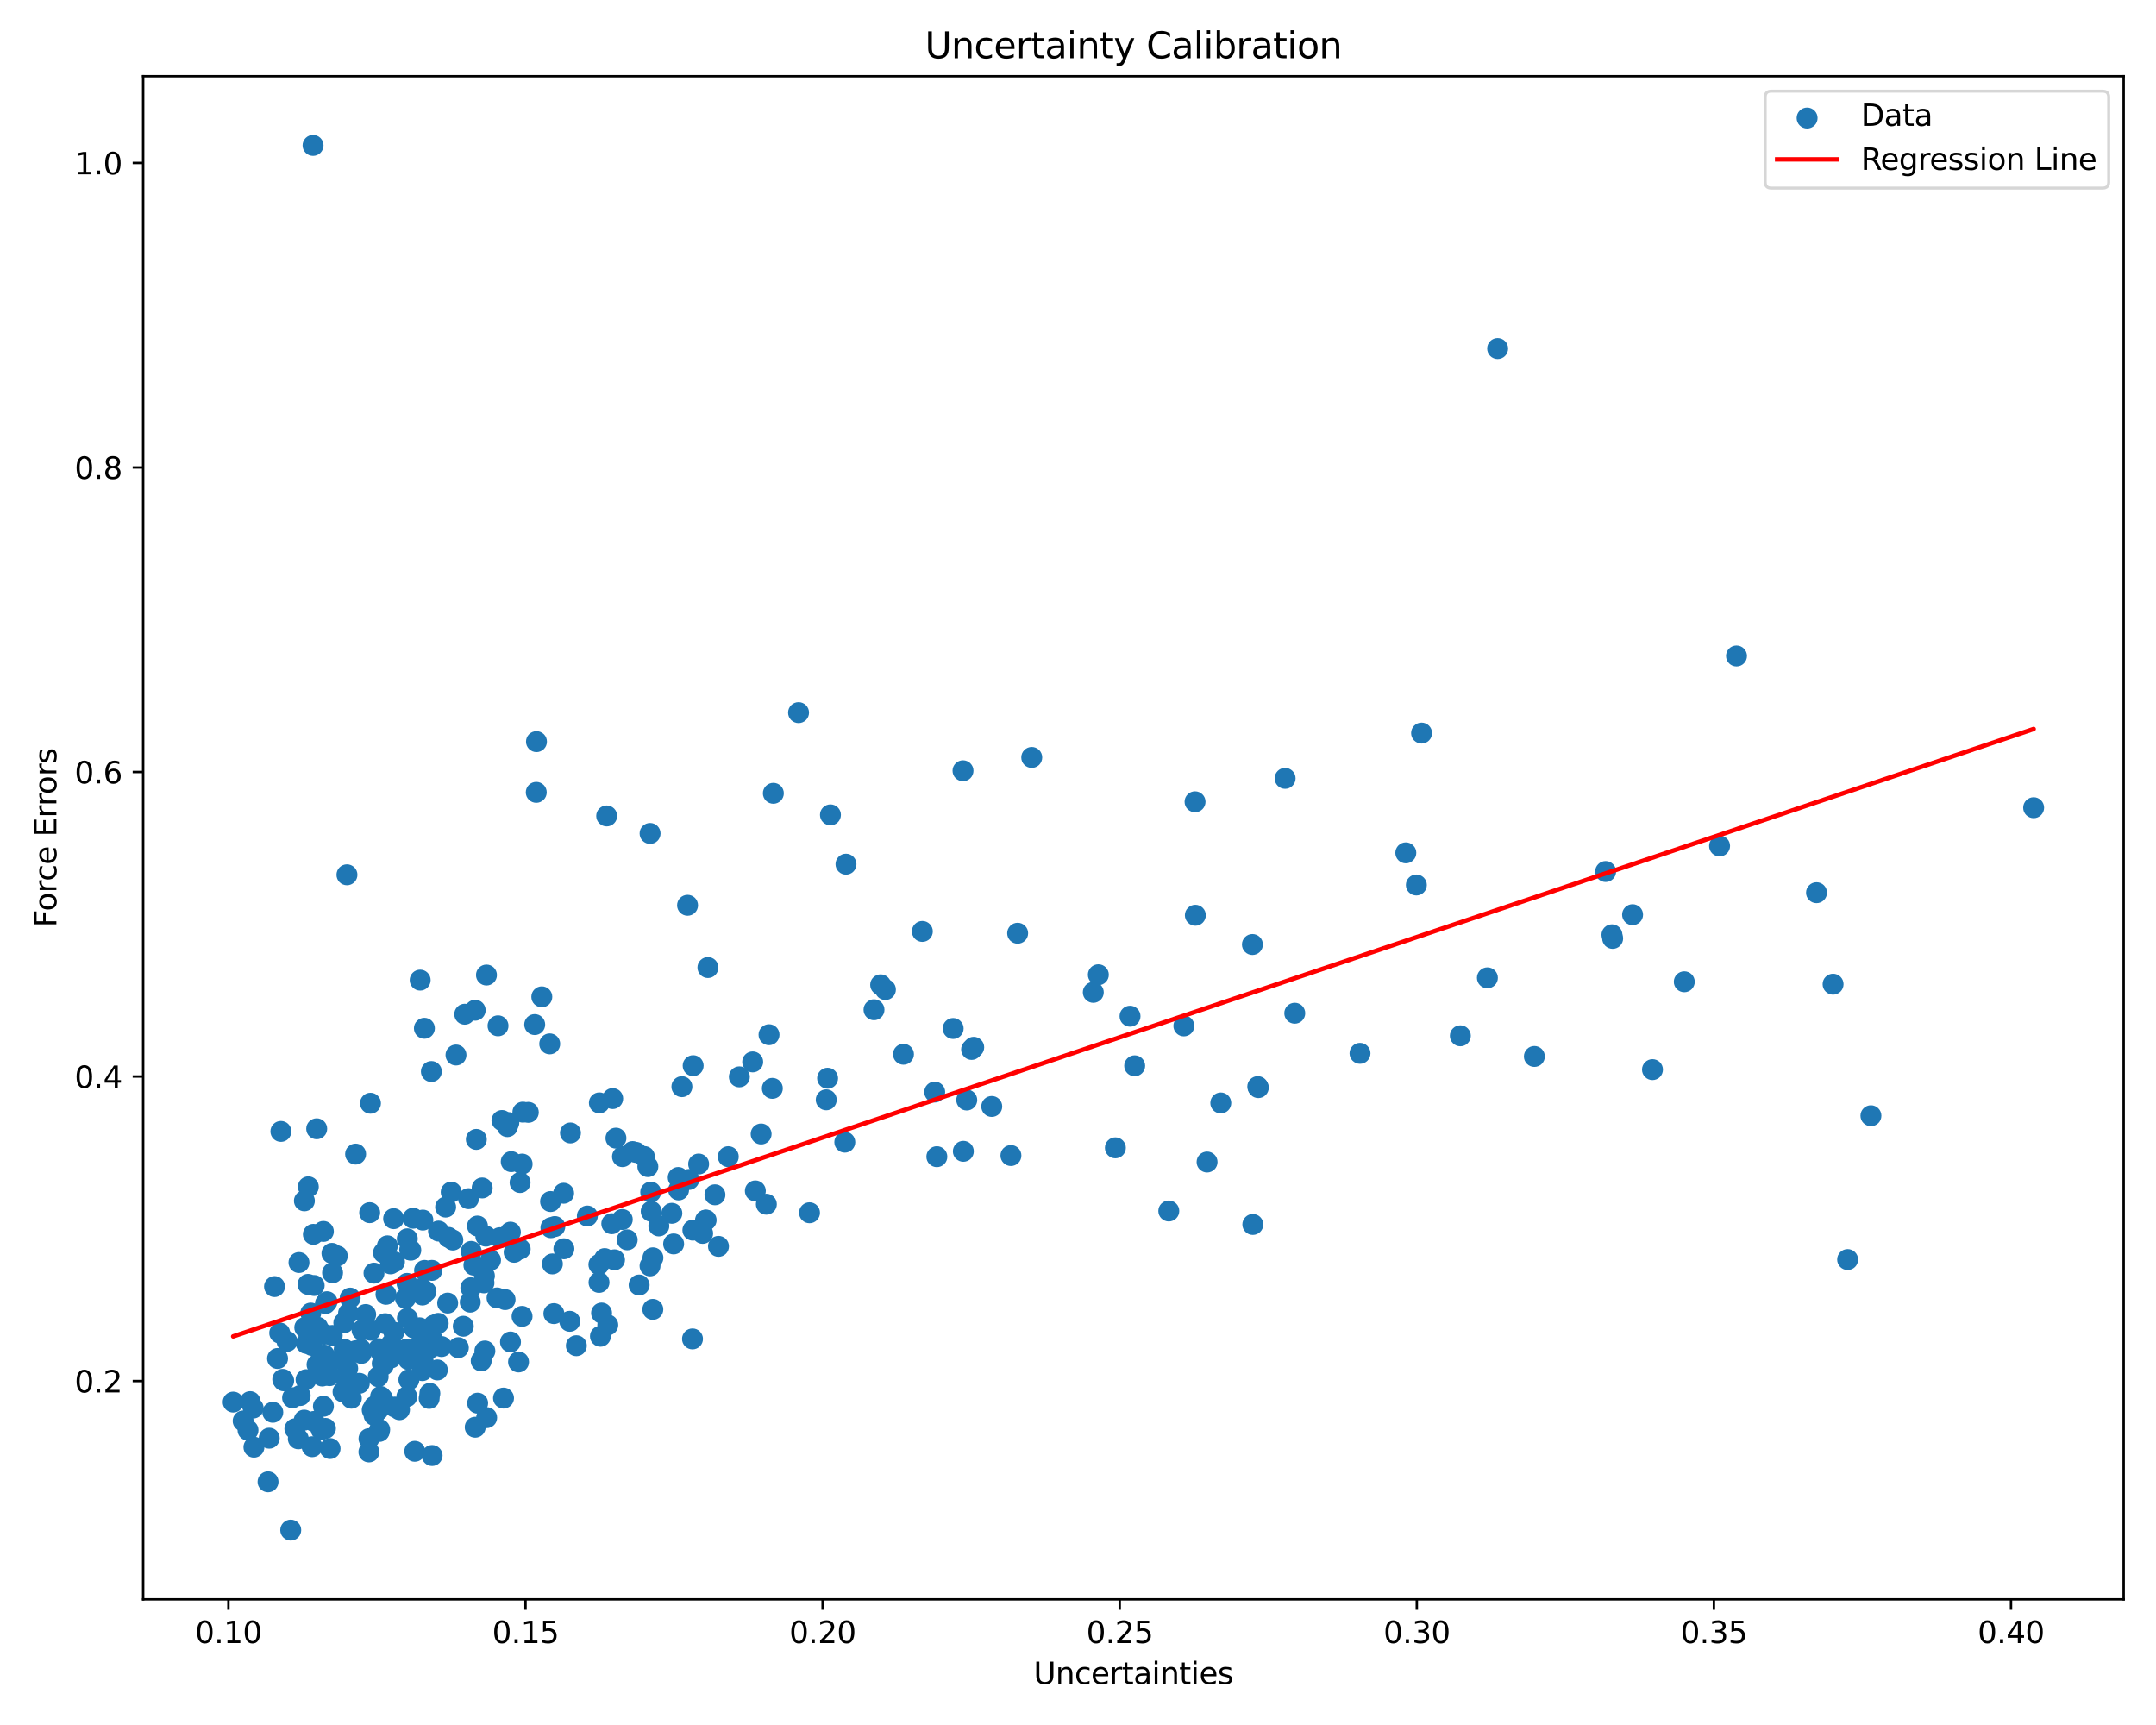 <?xml version="1.0" encoding="utf-8" standalone="no"?>
<!DOCTYPE svg PUBLIC "-//W3C//DTD SVG 1.1//EN"
  "http://www.w3.org/Graphics/SVG/1.1/DTD/svg11.dtd">
<svg xmlns:xlink="http://www.w3.org/1999/xlink" width="720pt" height="576pt" viewBox="0 0 720 576" xmlns="http://www.w3.org/2000/svg" version="1.1">
 <defs>
  <style type="text/css">*{stroke-linejoin: round; stroke-linecap: butt}</style>
 </defs>
 <g id="figure_1">
  <g id="patch_1">
   <path d="M 0 576 
L 720 576 
L 720 0 
L 0 0 
z
" style="fill: #ffffff"/>
  </g>
  <g id="axes_1">
   <g id="patch_2">
    <path d="M 47.81 534.04 
L 709.2 534.04 
L 709.2 25.44 
L 47.81 25.44 
z
" style="fill: #ffffff"/>
   </g>
   <g id="PathCollection_1">
    <defs>
     <path id="m9d644833a2" d="M 0 3 
C 0.796 3 1.559 2.684 2.121 2.121 
C 2.684 1.559 3 0.796 3 0 
C 3 -0.796 2.684 -1.559 2.121 -2.121 
C 1.559 -2.684 0.796 -3 0 -3 
C -0.796 -3 -1.559 -2.684 -2.121 -2.121 
C -2.684 -1.559 -3 -0.796 -3 0 
C -3 0.796 -2.684 1.559 -2.121 2.121 
C -1.559 2.684 -0.796 3 0 3 
z
" style="stroke: #1f77b4"/>
    </defs>
    <g clip-path="url(#p7a9f78ad51)">
     <use xlink:href="#m9d644833a2" x="123.452" y="404.925" style="fill: #1f77b4; stroke: #1f77b4"/>
     <use xlink:href="#m9d644833a2" x="84.801" y="483.228" style="fill: #1f77b4; stroke: #1f77b4"/>
     <use xlink:href="#m9d644833a2" x="474.739" y="244.785" style="fill: #1f77b4; stroke: #1f77b4"/>
     <use xlink:href="#m9d644833a2" x="324.469" y="350.426" style="fill: #1f77b4; stroke: #1f77b4"/>
     <use xlink:href="#m9d644833a2" x="207.811" y="407.207" style="fill: #1f77b4; stroke: #1f77b4"/>
     <use xlink:href="#m9d644833a2" x="252.248" y="397.657" style="fill: #1f77b4; stroke: #1f77b4"/>
     <use xlink:href="#m9d644833a2" x="99.624" y="480.435" style="fill: #1f77b4; stroke: #1f77b4"/>
     <use xlink:href="#m9d644833a2" x="112.636" y="419.39" style="fill: #1f77b4; stroke: #1f77b4"/>
     <use xlink:href="#m9d644833a2" x="136.948" y="452.599" style="fill: #1f77b4; stroke: #1f77b4"/>
     <use xlink:href="#m9d644833a2" x="128.902" y="432.189" style="fill: #1f77b4; stroke: #1f77b4"/>
     <use xlink:href="#m9d644833a2" x="201.928" y="420.257" style="fill: #1f77b4; stroke: #1f77b4"/>
     <use xlink:href="#m9d644833a2" x="136.823" y="417.294" style="fill: #1f77b4; stroke: #1f77b4"/>
     <use xlink:href="#m9d644833a2" x="106.589" y="457.959" style="fill: #1f77b4; stroke: #1f77b4"/>
     <use xlink:href="#m9d644833a2" x="143.552" y="465.27" style="fill: #1f77b4; stroke: #1f77b4"/>
     <use xlink:href="#m9d644833a2" x="171.699" y="418.158" style="fill: #1f77b4; stroke: #1f77b4"/>
     <use xlink:href="#m9d644833a2" x="469.475" y="284.781" style="fill: #1f77b4; stroke: #1f77b4"/>
     <use xlink:href="#m9d644833a2" x="184.966" y="438.629" style="fill: #1f77b4; stroke: #1f77b4"/>
     <use xlink:href="#m9d644833a2" x="275.925" y="367.244" style="fill: #1f77b4; stroke: #1f77b4"/>
     <use xlink:href="#m9d644833a2" x="235.605" y="407.435" style="fill: #1f77b4; stroke: #1f77b4"/>
     <use xlink:href="#m9d644833a2" x="124.298" y="470.793" style="fill: #1f77b4; stroke: #1f77b4"/>
     <use xlink:href="#m9d644833a2" x="93.807" y="377.801" style="fill: #1f77b4; stroke: #1f77b4"/>
     <use xlink:href="#m9d644833a2" x="124.916" y="472.573" style="fill: #1f77b4; stroke: #1f77b4"/>
     <use xlink:href="#m9d644833a2" x="378.929" y="355.89" style="fill: #1f77b4; stroke: #1f77b4"/>
     <use xlink:href="#m9d644833a2" x="104.861" y="474.641" style="fill: #1f77b4; stroke: #1f77b4"/>
     <use xlink:href="#m9d644833a2" x="174.614" y="371.358" style="fill: #1f77b4; stroke: #1f77b4"/>
     <use xlink:href="#m9d644833a2" x="158.682" y="337.33" style="fill: #1f77b4; stroke: #1f77b4"/>
     <use xlink:href="#m9d644833a2" x="108.671" y="435.293" style="fill: #1f77b4; stroke: #1f77b4"/>
     <use xlink:href="#m9d644833a2" x="117.329" y="466.878" style="fill: #1f77b4; stroke: #1f77b4"/>
     <use xlink:href="#m9d644833a2" x="256.816" y="345.506" style="fill: #1f77b4; stroke: #1f77b4"/>
     <use xlink:href="#m9d644833a2" x="84.549" y="470.167" style="fill: #1f77b4; stroke: #1f77b4"/>
     <use xlink:href="#m9d644833a2" x="130.436" y="422.02" style="fill: #1f77b4; stroke: #1f77b4"/>
     <use xlink:href="#m9d644833a2" x="157.036" y="434.806" style="fill: #1f77b4; stroke: #1f77b4"/>
     <use xlink:href="#m9d644833a2" x="92.69" y="453.616" style="fill: #1f77b4; stroke: #1f77b4"/>
     <use xlink:href="#m9d644833a2" x="107.991" y="411.187" style="fill: #1f77b4; stroke: #1f77b4"/>
     <use xlink:href="#m9d644833a2" x="136.933" y="451.323" style="fill: #1f77b4; stroke: #1f77b4"/>
     <use xlink:href="#m9d644833a2" x="144.059" y="357.8" style="fill: #1f77b4; stroke: #1f77b4"/>
     <use xlink:href="#m9d644833a2" x="141.068" y="432.431" style="fill: #1f77b4; stroke: #1f77b4"/>
     <use xlink:href="#m9d644833a2" x="202.603" y="272.456" style="fill: #1f77b4; stroke: #1f77b4"/>
     <use xlink:href="#m9d644833a2" x="239.939" y="416.178" style="fill: #1f77b4; stroke: #1f77b4"/>
     <use xlink:href="#m9d644833a2" x="183.86" y="401.205" style="fill: #1f77b4; stroke: #1f77b4"/>
     <use xlink:href="#m9d644833a2" x="218.009" y="437.22" style="fill: #1f77b4; stroke: #1f77b4"/>
     <use xlink:href="#m9d644833a2" x="147.452" y="449.627" style="fill: #1f77b4; stroke: #1f77b4"/>
     <use xlink:href="#m9d644833a2" x="163.813" y="420.778" style="fill: #1f77b4; stroke: #1f77b4"/>
     <use xlink:href="#m9d644833a2" x="321.711" y="384.443" style="fill: #1f77b4; stroke: #1f77b4"/>
     <use xlink:href="#m9d644833a2" x="110.941" y="445.927" style="fill: #1f77b4; stroke: #1f77b4"/>
     <use xlink:href="#m9d644833a2" x="472.993" y="295.514" style="fill: #1f77b4; stroke: #1f77b4"/>
     <use xlink:href="#m9d644833a2" x="173.712" y="417.058" style="fill: #1f77b4; stroke: #1f77b4"/>
     <use xlink:href="#m9d644833a2" x="266.679" y="237.955" style="fill: #1f77b4; stroke: #1f77b4"/>
     <use xlink:href="#m9d644833a2" x="124.979" y="469.59" style="fill: #1f77b4; stroke: #1f77b4"/>
     <use xlink:href="#m9d644833a2" x="291.874" y="337.172" style="fill: #1f77b4; stroke: #1f77b4"/>
     <use xlink:href="#m9d644833a2" x="432.387" y="338.331" style="fill: #1f77b4; stroke: #1f77b4"/>
     <use xlink:href="#m9d644833a2" x="215.205" y="386.194" style="fill: #1f77b4; stroke: #1f77b4"/>
     <use xlink:href="#m9d644833a2" x="420.035" y="362.837" style="fill: #1f77b4; stroke: #1f77b4"/>
     <use xlink:href="#m9d644833a2" x="108.329" y="452.469" style="fill: #1f77b4; stroke: #1f77b4"/>
     <use xlink:href="#m9d644833a2" x="192.469" y="449.35" style="fill: #1f77b4; stroke: #1f77b4"/>
     <use xlink:href="#m9d644833a2" x="128.639" y="442" style="fill: #1f77b4; stroke: #1f77b4"/>
     <use xlink:href="#m9d644833a2" x="183.582" y="348.565" style="fill: #1f77b4; stroke: #1f77b4"/>
     <use xlink:href="#m9d644833a2" x="104.914" y="429.252" style="fill: #1f77b4; stroke: #1f77b4"/>
     <use xlink:href="#m9d644833a2" x="107.611" y="459.472" style="fill: #1f77b4; stroke: #1f77b4"/>
     <use xlink:href="#m9d644833a2" x="156.452" y="400.248" style="fill: #1f77b4; stroke: #1f77b4"/>
     <use xlink:href="#m9d644833a2" x="141.042" y="457.667" style="fill: #1f77b4; stroke: #1f77b4"/>
     <use xlink:href="#m9d644833a2" x="144.304" y="486.019" style="fill: #1f77b4; stroke: #1f77b4"/>
     <use xlink:href="#m9d644833a2" x="126.658" y="477.974" style="fill: #1f77b4; stroke: #1f77b4"/>
     <use xlink:href="#m9d644833a2" x="166.316" y="342.536" style="fill: #1f77b4; stroke: #1f77b4"/>
     <use xlink:href="#m9d644833a2" x="135.693" y="450.542" style="fill: #1f77b4; stroke: #1f77b4"/>
     <use xlink:href="#m9d644833a2" x="143.322" y="466.949" style="fill: #1f77b4; stroke: #1f77b4"/>
     <use xlink:href="#m9d644833a2" x="118.809" y="451.021" style="fill: #1f77b4; stroke: #1f77b4"/>
     <use xlink:href="#m9d644833a2" x="418.249" y="315.388" style="fill: #1f77b4; stroke: #1f77b4"/>
     <use xlink:href="#m9d644833a2" x="226.613" y="397.337" style="fill: #1f77b4; stroke: #1f77b4"/>
     <use xlink:href="#m9d644833a2" x="238.755" y="398.958" style="fill: #1f77b4; stroke: #1f77b4"/>
     <use xlink:href="#m9d644833a2" x="126.797" y="477.37" style="fill: #1f77b4; stroke: #1f77b4"/>
     <use xlink:href="#m9d644833a2" x="149.776" y="413.182" style="fill: #1f77b4; stroke: #1f77b4"/>
     <use xlink:href="#m9d644833a2" x="97.705" y="466.73" style="fill: #1f77b4; stroke: #1f77b4"/>
     <use xlink:href="#m9d644833a2" x="170.479" y="448.106" style="fill: #1f77b4; stroke: #1f77b4"/>
     <use xlink:href="#m9d644833a2" x="170.448" y="411.423" style="fill: #1f77b4; stroke: #1f77b4"/>
     <use xlink:href="#m9d644833a2" x="136.051" y="440.195" style="fill: #1f77b4; stroke: #1f77b4"/>
     <use xlink:href="#m9d644833a2" x="91.098" y="471.58" style="fill: #1f77b4; stroke: #1f77b4"/>
     <use xlink:href="#m9d644833a2" x="204.609" y="366.828" style="fill: #1f77b4; stroke: #1f77b4"/>
     <use xlink:href="#m9d644833a2" x="107.261" y="477.405" style="fill: #1f77b4; stroke: #1f77b4"/>
     <use xlink:href="#m9d644833a2" x="140.314" y="327.278" style="fill: #1f77b4; stroke: #1f77b4"/>
     <use xlink:href="#m9d644833a2" x="226.497" y="393.182" style="fill: #1f77b4; stroke: #1f77b4"/>
     <use xlink:href="#m9d644833a2" x="102.966" y="396.296" style="fill: #1f77b4; stroke: #1f77b4"/>
     <use xlink:href="#m9d644833a2" x="82.821" y="477.55" style="fill: #1f77b4; stroke: #1f77b4"/>
     <use xlink:href="#m9d644833a2" x="104.243" y="483.073" style="fill: #1f77b4; stroke: #1f77b4"/>
     <use xlink:href="#m9d644833a2" x="258.264" y="264.896" style="fill: #1f77b4; stroke: #1f77b4"/>
     <use xlink:href="#m9d644833a2" x="188.312" y="416.983" style="fill: #1f77b4; stroke: #1f77b4"/>
     <use xlink:href="#m9d644833a2" x="89.515" y="494.798" style="fill: #1f77b4; stroke: #1f77b4"/>
     <use xlink:href="#m9d644833a2" x="183.982" y="409.952" style="fill: #1f77b4; stroke: #1f77b4"/>
     <use xlink:href="#m9d644833a2" x="161.624" y="428.366" style="fill: #1f77b4; stroke: #1f77b4"/>
     <use xlink:href="#m9d644833a2" x="144.239" y="424.195" style="fill: #1f77b4; stroke: #1f77b4"/>
     <use xlink:href="#m9d644833a2" x="200.162" y="368.271" style="fill: #1f77b4; stroke: #1f77b4"/>
     <use xlink:href="#m9d644833a2" x="217.472" y="404.472" style="fill: #1f77b4; stroke: #1f77b4"/>
     <use xlink:href="#m9d644833a2" x="120.501" y="450.547" style="fill: #1f77b4; stroke: #1f77b4"/>
     <use xlink:href="#m9d644833a2" x="234.654" y="411.846" style="fill: #1f77b4; stroke: #1f77b4"/>
     <use xlink:href="#m9d644833a2" x="114.954" y="450.526" style="fill: #1f77b4; stroke: #1f77b4"/>
     <use xlink:href="#m9d644833a2" x="94.738" y="461.055" style="fill: #1f77b4; stroke: #1f77b4"/>
     <use xlink:href="#m9d644833a2" x="140.096" y="443.369" style="fill: #1f77b4; stroke: #1f77b4"/>
     <use xlink:href="#m9d644833a2" x="551.849" y="357.165" style="fill: #1f77b4; stroke: #1f77b4"/>
     <use xlink:href="#m9d644833a2" x="617.022" y="420.582" style="fill: #1f77b4; stroke: #1f77b4"/>
     <use xlink:href="#m9d644833a2" x="162.244" y="412.765" style="fill: #1f77b4; stroke: #1f77b4"/>
     <use xlink:href="#m9d644833a2" x="254.179" y="378.657" style="fill: #1f77b4; stroke: #1f77b4"/>
     <use xlink:href="#m9d644833a2" x="202.974" y="442.424" style="fill: #1f77b4; stroke: #1f77b4"/>
     <use xlink:href="#m9d644833a2" x="140.98" y="451.864" style="fill: #1f77b4; stroke: #1f77b4"/>
     <use xlink:href="#m9d644833a2" x="126.292" y="459.69" style="fill: #1f77b4; stroke: #1f77b4"/>
     <use xlink:href="#m9d644833a2" x="372.481" y="383.281" style="fill: #1f77b4; stroke: #1f77b4"/>
     <use xlink:href="#m9d644833a2" x="110.045" y="459.346" style="fill: #1f77b4; stroke: #1f77b4"/>
     <use xlink:href="#m9d644833a2" x="159.453" y="409.389" style="fill: #1f77b4; stroke: #1f77b4"/>
     <use xlink:href="#m9d644833a2" x="276.376" y="360.04" style="fill: #1f77b4; stroke: #1f77b4"/>
     <use xlink:href="#m9d644833a2" x="390.321" y="404.361" style="fill: #1f77b4; stroke: #1f77b4"/>
     <use xlink:href="#m9d644833a2" x="122.118" y="438.932" style="fill: #1f77b4; stroke: #1f77b4"/>
     <use xlink:href="#m9d644833a2" x="154.71" y="442.854" style="fill: #1f77b4; stroke: #1f77b4"/>
     <use xlink:href="#m9d644833a2" x="322.848" y="367.311" style="fill: #1f77b4; stroke: #1f77b4"/>
     <use xlink:href="#m9d644833a2" x="102.268" y="448.57" style="fill: #1f77b4; stroke: #1f77b4"/>
     <use xlink:href="#m9d644833a2" x="127.763" y="467.002" style="fill: #1f77b4; stroke: #1f77b4"/>
     <use xlink:href="#m9d644833a2" x="178.565" y="342.119" style="fill: #1f77b4; stroke: #1f77b4"/>
     <use xlink:href="#m9d644833a2" x="399.089" y="267.73" style="fill: #1f77b4; stroke: #1f77b4"/>
     <use xlink:href="#m9d644833a2" x="146.441" y="411.077" style="fill: #1f77b4; stroke: #1f77b4"/>
     <use xlink:href="#m9d644833a2" x="123.74" y="444.181" style="fill: #1f77b4; stroke: #1f77b4"/>
     <use xlink:href="#m9d644833a2" x="205.22" y="420.67" style="fill: #1f77b4; stroke: #1f77b4"/>
     <use xlink:href="#m9d644833a2" x="114.905" y="452.297" style="fill: #1f77b4; stroke: #1f77b4"/>
     <use xlink:href="#m9d644833a2" x="99.844" y="421.571" style="fill: #1f77b4; stroke: #1f77b4"/>
     <use xlink:href="#m9d644833a2" x="102.207" y="460.692" style="fill: #1f77b4; stroke: #1f77b4"/>
     <use xlink:href="#m9d644833a2" x="224.959" y="415.362" style="fill: #1f77b4; stroke: #1f77b4"/>
     <use xlink:href="#m9d644833a2" x="138.512" y="484.607" style="fill: #1f77b4; stroke: #1f77b4"/>
     <use xlink:href="#m9d644833a2" x="106.111" y="443.204" style="fill: #1f77b4; stroke: #1f77b4"/>
     <use xlink:href="#m9d644833a2" x="118.755" y="385.371" style="fill: #1f77b4; stroke: #1f77b4"/>
     <use xlink:href="#m9d644833a2" x="91.676" y="429.606" style="fill: #1f77b4; stroke: #1f77b4"/>
     <use xlink:href="#m9d644833a2" x="180.938" y="332.861" style="fill: #1f77b4; stroke: #1f77b4"/>
     <use xlink:href="#m9d644833a2" x="200.043" y="428.209" style="fill: #1f77b4; stroke: #1f77b4"/>
     <use xlink:href="#m9d644833a2" x="158.259" y="422.461" style="fill: #1f77b4; stroke: #1f77b4"/>
     <use xlink:href="#m9d644833a2" x="151.227" y="414.067" style="fill: #1f77b4; stroke: #1f77b4"/>
     <use xlink:href="#m9d644833a2" x="277.329" y="272.1" style="fill: #1f77b4; stroke: #1f77b4"/>
     <use xlink:href="#m9d644833a2" x="159.07" y="380.465" style="fill: #1f77b4; stroke: #1f77b4"/>
     <use xlink:href="#m9d644833a2" x="126.529" y="450.345" style="fill: #1f77b4; stroke: #1f77b4"/>
     <use xlink:href="#m9d644833a2" x="109.208" y="434.653" style="fill: #1f77b4; stroke: #1f77b4"/>
     <use xlink:href="#m9d644833a2" x="137.961" y="406.783" style="fill: #1f77b4; stroke: #1f77b4"/>
     <use xlink:href="#m9d644833a2" x="196.146" y="406.046" style="fill: #1f77b4; stroke: #1f77b4"/>
     <use xlink:href="#m9d644833a2" x="344.553" y="252.923" style="fill: #1f77b4; stroke: #1f77b4"/>
     <use xlink:href="#m9d644833a2" x="83.53" y="468.013" style="fill: #1f77b4; stroke: #1f77b4"/>
     <use xlink:href="#m9d644833a2" x="138.241" y="443.469" style="fill: #1f77b4; stroke: #1f77b4"/>
     <use xlink:href="#m9d644833a2" x="120.915" y="444.158" style="fill: #1f77b4; stroke: #1f77b4"/>
     <use xlink:href="#m9d644833a2" x="246.905" y="359.58" style="fill: #1f77b4; stroke: #1f77b4"/>
     <use xlink:href="#m9d644833a2" x="161.921" y="451.115" style="fill: #1f77b4; stroke: #1f77b4"/>
     <use xlink:href="#m9d644833a2" x="137.186" y="417.449" style="fill: #1f77b4; stroke: #1f77b4"/>
     <use xlink:href="#m9d644833a2" x="312.861" y="386.237" style="fill: #1f77b4; stroke: #1f77b4"/>
     <use xlink:href="#m9d644833a2" x="116.11" y="456.939" style="fill: #1f77b4; stroke: #1f77b4"/>
     <use xlink:href="#m9d644833a2" x="496.721" y="326.516" style="fill: #1f77b4; stroke: #1f77b4"/>
     <use xlink:href="#m9d644833a2" x="308.016" y="311.017" style="fill: #1f77b4; stroke: #1f77b4"/>
     <use xlink:href="#m9d644833a2" x="127.644" y="455.288" style="fill: #1f77b4; stroke: #1f77b4"/>
     <use xlink:href="#m9d644833a2" x="538.31" y="312.145" style="fill: #1f77b4; stroke: #1f77b4"/>
     <use xlink:href="#m9d644833a2" x="538.547" y="313.35" style="fill: #1f77b4; stroke: #1f77b4"/>
     <use xlink:href="#m9d644833a2" x="146.056" y="457.444" style="fill: #1f77b4; stroke: #1f77b4"/>
     <use xlink:href="#m9d644833a2" x="536.205" y="291.014" style="fill: #1f77b4; stroke: #1f77b4"/>
     <use xlink:href="#m9d644833a2" x="170.724" y="387.891" style="fill: #1f77b4; stroke: #1f77b4"/>
     <use xlink:href="#m9d644833a2" x="149.5" y="435.113" style="fill: #1f77b4; stroke: #1f77b4"/>
     <use xlink:href="#m9d644833a2" x="143.759" y="450.083" style="fill: #1f77b4; stroke: #1f77b4"/>
     <use xlink:href="#m9d644833a2" x="105.878" y="455.664" style="fill: #1f77b4; stroke: #1f77b4"/>
     <use xlink:href="#m9d644833a2" x="205.693" y="380.044" style="fill: #1f77b4; stroke: #1f77b4"/>
     <use xlink:href="#m9d644833a2" x="135.938" y="428.545" style="fill: #1f77b4; stroke: #1f77b4"/>
     <use xlink:href="#m9d644833a2" x="209.451" y="413.998" style="fill: #1f77b4; stroke: #1f77b4"/>
     <use xlink:href="#m9d644833a2" x="94.429" y="460.584" style="fill: #1f77b4; stroke: #1f77b4"/>
     <use xlink:href="#m9d644833a2" x="167.624" y="374.148" style="fill: #1f77b4; stroke: #1f77b4"/>
     <use xlink:href="#m9d644833a2" x="110.603" y="454.504" style="fill: #1f77b4; stroke: #1f77b4"/>
     <use xlink:href="#m9d644833a2" x="429.162" y="259.906" style="fill: #1f77b4; stroke: #1f77b4"/>
     <use xlink:href="#m9d644833a2" x="255.924" y="402.105" style="fill: #1f77b4; stroke: #1f77b4"/>
     <use xlink:href="#m9d644833a2" x="190.272" y="441.199" style="fill: #1f77b4; stroke: #1f77b4"/>
     <use xlink:href="#m9d644833a2" x="403.104" y="388.019" style="fill: #1f77b4; stroke: #1f77b4"/>
     <use xlink:href="#m9d644833a2" x="127.107" y="466.297" style="fill: #1f77b4; stroke: #1f77b4"/>
     <use xlink:href="#m9d644833a2" x="213.435" y="429.088" style="fill: #1f77b4; stroke: #1f77b4"/>
     <use xlink:href="#m9d644833a2" x="217.095" y="278.305" style="fill: #1f77b4; stroke: #1f77b4"/>
     <use xlink:href="#m9d644833a2" x="110.228" y="483.686" style="fill: #1f77b4; stroke: #1f77b4"/>
     <use xlink:href="#m9d644833a2" x="141.22" y="407.402" style="fill: #1f77b4; stroke: #1f77b4"/>
     <use xlink:href="#m9d644833a2" x="119.997" y="461.902" style="fill: #1f77b4; stroke: #1f77b4"/>
     <use xlink:href="#m9d644833a2" x="130.522" y="453.445" style="fill: #1f77b4; stroke: #1f77b4"/>
     <use xlink:href="#m9d644833a2" x="185.284" y="409.56" style="fill: #1f77b4; stroke: #1f77b4"/>
     <use xlink:href="#m9d644833a2" x="131.85" y="469.839" style="fill: #1f77b4; stroke: #1f77b4"/>
     <use xlink:href="#m9d644833a2" x="251.363" y="354.583" style="fill: #1f77b4; stroke: #1f77b4"/>
     <use xlink:href="#m9d644833a2" x="102.852" y="428.871" style="fill: #1f77b4; stroke: #1f77b4"/>
     <use xlink:href="#m9d644833a2" x="101.776" y="443.282" style="fill: #1f77b4; stroke: #1f77b4"/>
     <use xlink:href="#m9d644833a2" x="169.931" y="374.856" style="fill: #1f77b4; stroke: #1f77b4"/>
     <use xlink:href="#m9d644833a2" x="159.505" y="468.532" style="fill: #1f77b4; stroke: #1f77b4"/>
     <use xlink:href="#m9d644833a2" x="295.687" y="330.434" style="fill: #1f77b4; stroke: #1f77b4"/>
     <use xlink:href="#m9d644833a2" x="120.666" y="451.92" style="fill: #1f77b4; stroke: #1f77b4"/>
     <use xlink:href="#m9d644833a2" x="136.014" y="413.651" style="fill: #1f77b4; stroke: #1f77b4"/>
     <use xlink:href="#m9d644833a2" x="312.147" y="364.655" style="fill: #1f77b4; stroke: #1f77b4"/>
     <use xlink:href="#m9d644833a2" x="157.366" y="417.859" style="fill: #1f77b4; stroke: #1f77b4"/>
     <use xlink:href="#m9d644833a2" x="200.894" y="438.437" style="fill: #1f77b4; stroke: #1f77b4"/>
     <use xlink:href="#m9d644833a2" x="126.256" y="470.87" style="fill: #1f77b4; stroke: #1f77b4"/>
     <use xlink:href="#m9d644833a2" x="131.448" y="406.923" style="fill: #1f77b4; stroke: #1f77b4"/>
     <use xlink:href="#m9d644833a2" x="325.172" y="349.707" style="fill: #1f77b4; stroke: #1f77b4"/>
     <use xlink:href="#m9d644833a2" x="115.865" y="292.109" style="fill: #1f77b4; stroke: #1f77b4"/>
     <use xlink:href="#m9d644833a2" x="152.28" y="352.286" style="fill: #1f77b4; stroke: #1f77b4"/>
     <use xlink:href="#m9d644833a2" x="161.021" y="396.678" style="fill: #1f77b4; stroke: #1f77b4"/>
     <use xlink:href="#m9d644833a2" x="321.599" y="257.371" style="fill: #1f77b4; stroke: #1f77b4"/>
     <use xlink:href="#m9d644833a2" x="243.21" y="386.233" style="fill: #1f77b4; stroke: #1f77b4"/>
     <use xlink:href="#m9d644833a2" x="131.525" y="444.843" style="fill: #1f77b4; stroke: #1f77b4"/>
     <use xlink:href="#m9d644833a2" x="574.257" y="282.484" style="fill: #1f77b4; stroke: #1f77b4"/>
     <use xlink:href="#m9d644833a2" x="377.373" y="339.33" style="fill: #1f77b4; stroke: #1f77b4"/>
     <use xlink:href="#m9d644833a2" x="142.249" y="431.26" style="fill: #1f77b4; stroke: #1f77b4"/>
     <use xlink:href="#m9d644833a2" x="111.059" y="425.004" style="fill: #1f77b4; stroke: #1f77b4"/>
     <use xlink:href="#m9d644833a2" x="128.017" y="455.909" style="fill: #1f77b4; stroke: #1f77b4"/>
     <use xlink:href="#m9d644833a2" x="127.254" y="451.528" style="fill: #1f77b4; stroke: #1f77b4"/>
     <use xlink:href="#m9d644833a2" x="173.165" y="454.775" style="fill: #1f77b4; stroke: #1f77b4"/>
     <use xlink:href="#m9d644833a2" x="217.315" y="398.054" style="fill: #1f77b4; stroke: #1f77b4"/>
     <use xlink:href="#m9d644833a2" x="612.16" y="328.64" style="fill: #1f77b4; stroke: #1f77b4"/>
     <use xlink:href="#m9d644833a2" x="146.334" y="441.897" style="fill: #1f77b4; stroke: #1f77b4"/>
     <use xlink:href="#m9d644833a2" x="418.387" y="408.865" style="fill: #1f77b4; stroke: #1f77b4"/>
     <use xlink:href="#m9d644833a2" x="512.408" y="352.767" style="fill: #1f77b4; stroke: #1f77b4"/>
     <use xlink:href="#m9d644833a2" x="160.697" y="454.431" style="fill: #1f77b4; stroke: #1f77b4"/>
     <use xlink:href="#m9d644833a2" x="230.049" y="393.844" style="fill: #1f77b4; stroke: #1f77b4"/>
     <use xlink:href="#m9d644833a2" x="81.201" y="474.476" style="fill: #1f77b4; stroke: #1f77b4"/>
     <use xlink:href="#m9d644833a2" x="301.714" y="352.03" style="fill: #1f77b4; stroke: #1f77b4"/>
     <use xlink:href="#m9d644833a2" x="231.479" y="355.849" style="fill: #1f77b4; stroke: #1f77b4"/>
     <use xlink:href="#m9d644833a2" x="108.681" y="476.966" style="fill: #1f77b4; stroke: #1f77b4"/>
     <use xlink:href="#m9d644833a2" x="606.632" y="298.084" style="fill: #1f77b4; stroke: #1f77b4"/>
     <use xlink:href="#m9d644833a2" x="579.907" y="219.036" style="fill: #1f77b4; stroke: #1f77b4"/>
     <use xlink:href="#m9d644833a2" x="141.298" y="454.216" style="fill: #1f77b4; stroke: #1f77b4"/>
     <use xlink:href="#m9d644833a2" x="150.679" y="398.055" style="fill: #1f77b4; stroke: #1f77b4"/>
     <use xlink:href="#m9d644833a2" x="184.47" y="422.038" style="fill: #1f77b4; stroke: #1f77b4"/>
     <use xlink:href="#m9d644833a2" x="103.779" y="438.453" style="fill: #1f77b4; stroke: #1f77b4"/>
     <use xlink:href="#m9d644833a2" x="95.848" y="447.909" style="fill: #1f77b4; stroke: #1f77b4"/>
     <use xlink:href="#m9d644833a2" x="101.588" y="474.195" style="fill: #1f77b4; stroke: #1f77b4"/>
     <use xlink:href="#m9d644833a2" x="93.411" y="445.101" style="fill: #1f77b4; stroke: #1f77b4"/>
     <use xlink:href="#m9d644833a2" x="89.907" y="480.228" style="fill: #1f77b4; stroke: #1f77b4"/>
     <use xlink:href="#m9d644833a2" x="224.364" y="405.136" style="fill: #1f77b4; stroke: #1f77b4"/>
     <use xlink:href="#m9d644833a2" x="169.439" y="376.199" style="fill: #1f77b4; stroke: #1f77b4"/>
     <use xlink:href="#m9d644833a2" x="110.857" y="418.514" style="fill: #1f77b4; stroke: #1f77b4"/>
     <use xlink:href="#m9d644833a2" x="135.866" y="466.361" style="fill: #1f77b4; stroke: #1f77b4"/>
     <use xlink:href="#m9d644833a2" x="108.263" y="445.516" style="fill: #1f77b4; stroke: #1f77b4"/>
     <use xlink:href="#m9d644833a2" x="331.196" y="369.468" style="fill: #1f77b4; stroke: #1f77b4"/>
     <use xlink:href="#m9d644833a2" x="105.762" y="376.919" style="fill: #1f77b4; stroke: #1f77b4"/>
     <use xlink:href="#m9d644833a2" x="155.204" y="338.663" style="fill: #1f77b4; stroke: #1f77b4"/>
     <use xlink:href="#m9d644833a2" x="337.599" y="385.856" style="fill: #1f77b4; stroke: #1f77b4"/>
     <use xlink:href="#m9d644833a2" x="179.157" y="247.644" style="fill: #1f77b4; stroke: #1f77b4"/>
     <use xlink:href="#m9d644833a2" x="212.479" y="384.821" style="fill: #1f77b4; stroke: #1f77b4"/>
     <use xlink:href="#m9d644833a2" x="399.188" y="305.619" style="fill: #1f77b4; stroke: #1f77b4"/>
     <use xlink:href="#m9d644833a2" x="162.458" y="325.583" style="fill: #1f77b4; stroke: #1f77b4"/>
     <use xlink:href="#m9d644833a2" x="136.548" y="460.718" style="fill: #1f77b4; stroke: #1f77b4"/>
     <use xlink:href="#m9d644833a2" x="454.176" y="351.725" style="fill: #1f77b4; stroke: #1f77b4"/>
     <use xlink:href="#m9d644833a2" x="231.262" y="447.083" style="fill: #1f77b4; stroke: #1f77b4"/>
     <use xlink:href="#m9d644833a2" x="339.847" y="311.62" style="fill: #1f77b4; stroke: #1f77b4"/>
     <use xlink:href="#m9d644833a2" x="257.926" y="363.422" style="fill: #1f77b4; stroke: #1f77b4"/>
     <use xlink:href="#m9d644833a2" x="190.505" y="378.308" style="fill: #1f77b4; stroke: #1f77b4"/>
     <use xlink:href="#m9d644833a2" x="116.394" y="438.499" style="fill: #1f77b4; stroke: #1f77b4"/>
     <use xlink:href="#m9d644833a2" x="179.085" y="264.577" style="fill: #1f77b4; stroke: #1f77b4"/>
     <use xlink:href="#m9d644833a2" x="158.696" y="476.564" style="fill: #1f77b4; stroke: #1f77b4"/>
     <use xlink:href="#m9d644833a2" x="144.403" y="447.185" style="fill: #1f77b4; stroke: #1f77b4"/>
     <use xlink:href="#m9d644833a2" x="207.879" y="386.224" style="fill: #1f77b4; stroke: #1f77b4"/>
     <use xlink:href="#m9d644833a2" x="130.621" y="448.812" style="fill: #1f77b4; stroke: #1f77b4"/>
     <use xlink:href="#m9d644833a2" x="679.137" y="269.707" style="fill: #1f77b4; stroke: #1f77b4"/>
     <use xlink:href="#m9d644833a2" x="407.685" y="368.297" style="fill: #1f77b4; stroke: #1f77b4"/>
     <use xlink:href="#m9d644833a2" x="124.897" y="425.113" style="fill: #1f77b4; stroke: #1f77b4"/>
     <use xlink:href="#m9d644833a2" x="116.935" y="433.45" style="fill: #1f77b4; stroke: #1f77b4"/>
     <use xlink:href="#m9d644833a2" x="129.372" y="415.999" style="fill: #1f77b4; stroke: #1f77b4"/>
     <use xlink:href="#m9d644833a2" x="366.796" y="325.484" style="fill: #1f77b4; stroke: #1f77b4"/>
     <use xlink:href="#m9d644833a2" x="140.895" y="430.17" style="fill: #1f77b4; stroke: #1f77b4"/>
     <use xlink:href="#m9d644833a2" x="141.727" y="343.359" style="fill: #1f77b4; stroke: #1f77b4"/>
     <use xlink:href="#m9d644833a2" x="98.476" y="477.109" style="fill: #1f77b4; stroke: #1f77b4"/>
     <use xlink:href="#m9d644833a2" x="168.149" y="466.843" style="fill: #1f77b4; stroke: #1f77b4"/>
     <use xlink:href="#m9d644833a2" x="188.223" y="398.442" style="fill: #1f77b4; stroke: #1f77b4"/>
     <use xlink:href="#m9d644833a2" x="123.201" y="484.823" style="fill: #1f77b4; stroke: #1f77b4"/>
     <use xlink:href="#m9d644833a2" x="173.678" y="394.867" style="fill: #1f77b4; stroke: #1f77b4"/>
     <use xlink:href="#m9d644833a2" x="365.107" y="331.362" style="fill: #1f77b4; stroke: #1f77b4"/>
     <use xlink:href="#m9d644833a2" x="231.384" y="410.762" style="fill: #1f77b4; stroke: #1f77b4"/>
     <use xlink:href="#m9d644833a2" x="161.77" y="426.02" style="fill: #1f77b4; stroke: #1f77b4"/>
     <use xlink:href="#m9d644833a2" x="131.728" y="421.348" style="fill: #1f77b4; stroke: #1f77b4"/>
     <use xlink:href="#m9d644833a2" x="229.611" y="302.291" style="fill: #1f77b4; stroke: #1f77b4"/>
     <use xlink:href="#m9d644833a2" x="104.188" y="449.264" style="fill: #1f77b4; stroke: #1f77b4"/>
     <use xlink:href="#m9d644833a2" x="227.721" y="362.856" style="fill: #1f77b4; stroke: #1f77b4"/>
     <use xlink:href="#m9d644833a2" x="128.061" y="418.305" style="fill: #1f77b4; stroke: #1f77b4"/>
     <use xlink:href="#m9d644833a2" x="282.123" y="381.382" style="fill: #1f77b4; stroke: #1f77b4"/>
     <use xlink:href="#m9d644833a2" x="97.091" y="510.922" style="fill: #1f77b4; stroke: #1f77b4"/>
     <use xlink:href="#m9d644833a2" x="101.652" y="400.973" style="fill: #1f77b4; stroke: #1f77b4"/>
     <use xlink:href="#m9d644833a2" x="104.648" y="412.167" style="fill: #1f77b4; stroke: #1f77b4"/>
     <use xlink:href="#m9d644833a2" x="236.41" y="323.078" style="fill: #1f77b4; stroke: #1f77b4"/>
     <use xlink:href="#m9d644833a2" x="200" y="422.25" style="fill: #1f77b4; stroke: #1f77b4"/>
     <use xlink:href="#m9d644833a2" x="200.518" y="446.193" style="fill: #1f77b4; stroke: #1f77b4"/>
     <use xlink:href="#m9d644833a2" x="77.873" y="468.172" style="fill: #1f77b4; stroke: #1f77b4"/>
     <use xlink:href="#m9d644833a2" x="270.337" y="404.955" style="fill: #1f77b4; stroke: #1f77b4"/>
     <use xlink:href="#m9d644833a2" x="500.139" y="116.409" style="fill: #1f77b4; stroke: #1f77b4"/>
     <use xlink:href="#m9d644833a2" x="165.995" y="433.396" style="fill: #1f77b4; stroke: #1f77b4"/>
     <use xlink:href="#m9d644833a2" x="174.341" y="439.555" style="fill: #1f77b4; stroke: #1f77b4"/>
     <use xlink:href="#m9d644833a2" x="545.204" y="305.431" style="fill: #1f77b4; stroke: #1f77b4"/>
     <use xlink:href="#m9d644833a2" x="218.044" y="419.997" style="fill: #1f77b4; stroke: #1f77b4"/>
     <use xlink:href="#m9d644833a2" x="130.617" y="451.511" style="fill: #1f77b4; stroke: #1f77b4"/>
     <use xlink:href="#m9d644833a2" x="487.683" y="345.87" style="fill: #1f77b4; stroke: #1f77b4"/>
     <use xlink:href="#m9d644833a2" x="211.268" y="384.524" style="fill: #1f77b4; stroke: #1f77b4"/>
     <use xlink:href="#m9d644833a2" x="114.823" y="441.734" style="fill: #1f77b4; stroke: #1f77b4"/>
     <use xlink:href="#m9d644833a2" x="157.243" y="429.996" style="fill: #1f77b4; stroke: #1f77b4"/>
     <use xlink:href="#m9d644833a2" x="294.098" y="328.849" style="fill: #1f77b4; stroke: #1f77b4"/>
     <use xlink:href="#m9d644833a2" x="135.413" y="433.519" style="fill: #1f77b4; stroke: #1f77b4"/>
     <use xlink:href="#m9d644833a2" x="168.675" y="433.957" style="fill: #1f77b4; stroke: #1f77b4"/>
     <use xlink:href="#m9d644833a2" x="153.068" y="450.005" style="fill: #1f77b4; stroke: #1f77b4"/>
     <use xlink:href="#m9d644833a2" x="624.801" y="372.563" style="fill: #1f77b4; stroke: #1f77b4"/>
     <use xlink:href="#m9d644833a2" x="139.754" y="449.549" style="fill: #1f77b4; stroke: #1f77b4"/>
     <use xlink:href="#m9d644833a2" x="217.08" y="422.698" style="fill: #1f77b4; stroke: #1f77b4"/>
     <use xlink:href="#m9d644833a2" x="108.848" y="459.074" style="fill: #1f77b4; stroke: #1f77b4"/>
     <use xlink:href="#m9d644833a2" x="108.006" y="469.571" style="fill: #1f77b4; stroke: #1f77b4"/>
     <use xlink:href="#m9d644833a2" x="395.357" y="342.563" style="fill: #1f77b4; stroke: #1f77b4"/>
     <use xlink:href="#m9d644833a2" x="233.312" y="388.684" style="fill: #1f77b4; stroke: #1f77b4"/>
     <use xlink:href="#m9d644833a2" x="216.352" y="389.545" style="fill: #1f77b4; stroke: #1f77b4"/>
     <use xlink:href="#m9d644833a2" x="148.817" y="403.066" style="fill: #1f77b4; stroke: #1f77b4"/>
     <use xlink:href="#m9d644833a2" x="162.519" y="473.37" style="fill: #1f77b4; stroke: #1f77b4"/>
     <use xlink:href="#m9d644833a2" x="235.819" y="407.41" style="fill: #1f77b4; stroke: #1f77b4"/>
     <use xlink:href="#m9d644833a2" x="123.714" y="368.388" style="fill: #1f77b4; stroke: #1f77b4"/>
     <use xlink:href="#m9d644833a2" x="100.243" y="465.985" style="fill: #1f77b4; stroke: #1f77b4"/>
     <use xlink:href="#m9d644833a2" x="141.781" y="424.203" style="fill: #1f77b4; stroke: #1f77b4"/>
     <use xlink:href="#m9d644833a2" x="133.412" y="470.724" style="fill: #1f77b4; stroke: #1f77b4"/>
     <use xlink:href="#m9d644833a2" x="204.304" y="408.617" style="fill: #1f77b4; stroke: #1f77b4"/>
     <use xlink:href="#m9d644833a2" x="318.302" y="343.43" style="fill: #1f77b4; stroke: #1f77b4"/>
     <use xlink:href="#m9d644833a2" x="114.559" y="464.778" style="fill: #1f77b4; stroke: #1f77b4"/>
     <use xlink:href="#m9d644833a2" x="420.215" y="363.177" style="fill: #1f77b4; stroke: #1f77b4"/>
     <use xlink:href="#m9d644833a2" x="174.367" y="388.694" style="fill: #1f77b4; stroke: #1f77b4"/>
     <use xlink:href="#m9d644833a2" x="104.544" y="48.558" style="fill: #1f77b4; stroke: #1f77b4"/>
     <use xlink:href="#m9d644833a2" x="136.373" y="453.965" style="fill: #1f77b4; stroke: #1f77b4"/>
     <use xlink:href="#m9d644833a2" x="115.925" y="461.644" style="fill: #1f77b4; stroke: #1f77b4"/>
     <use xlink:href="#m9d644833a2" x="166.899" y="413.276" style="fill: #1f77b4; stroke: #1f77b4"/>
     <use xlink:href="#m9d644833a2" x="562.471" y="327.829" style="fill: #1f77b4; stroke: #1f77b4"/>
     <use xlink:href="#m9d644833a2" x="220.02" y="409.362" style="fill: #1f77b4; stroke: #1f77b4"/>
     <use xlink:href="#m9d644833a2" x="176.43" y="371.429" style="fill: #1f77b4; stroke: #1f77b4"/>
     <use xlink:href="#m9d644833a2" x="123.227" y="480.375" style="fill: #1f77b4; stroke: #1f77b4"/>
     <use xlink:href="#m9d644833a2" x="282.52" y="288.564" style="fill: #1f77b4; stroke: #1f77b4"/>
     <use xlink:href="#m9d644833a2" x="144.825" y="442.511" style="fill: #1f77b4; stroke: #1f77b4"/>
    </g>
   </g>
   <g id="matplotlib.axis_1">
    <g id="xtick_1">
     <g id="line2d_1">
      <defs>
       <path id="m986ce68214" d="M 0 0 
L 0 3.5 
" style="stroke: #000000; stroke-width: 0.8"/>
      </defs>
      <g>
       <use xlink:href="#m986ce68214" x="76.281" y="534.04" style="stroke: #000000; stroke-width: 0.8"/>
      </g>
     </g>
     <g id="text_1">
      <!-- 0.10 -->
      <g transform="translate(65.148 548.638) scale(0.1 -0.1)">
       <defs>
        <path id="DejaVuSans-30" d="M 2034 4250 
Q 1547 4250 1301 3770 
Q 1056 3291 1056 2328 
Q 1056 1369 1301 889 
Q 1547 409 2034 409 
Q 2525 409 2770 889 
Q 3016 1369 3016 2328 
Q 3016 3291 2770 3770 
Q 2525 4250 2034 4250 
z
M 2034 4750 
Q 2819 4750 3233 4129 
Q 3647 3509 3647 2328 
Q 3647 1150 3233 529 
Q 2819 -91 2034 -91 
Q 1250 -91 836 529 
Q 422 1150 422 2328 
Q 422 3509 836 4129 
Q 1250 4750 2034 4750 
z
" transform="scale(0.016)"/>
        <path id="DejaVuSans-2e" d="M 684 794 
L 1344 794 
L 1344 0 
L 684 0 
L 684 794 
z
" transform="scale(0.016)"/>
        <path id="DejaVuSans-31" d="M 794 531 
L 1825 531 
L 1825 4091 
L 703 3866 
L 703 4441 
L 1819 4666 
L 2450 4666 
L 2450 531 
L 3481 531 
L 3481 0 
L 794 0 
L 794 531 
z
" transform="scale(0.016)"/>
       </defs>
       <use xlink:href="#DejaVuSans-30"/>
       <use xlink:href="#DejaVuSans-2e" x="63.623"/>
       <use xlink:href="#DejaVuSans-31" x="95.41"/>
       <use xlink:href="#DejaVuSans-30" x="159.033"/>
      </g>
     </g>
    </g>
    <g id="xtick_2">
     <g id="line2d_2">
      <g>
       <use xlink:href="#m986ce68214" x="175.497" y="534.04" style="stroke: #000000; stroke-width: 0.8"/>
      </g>
     </g>
     <g id="text_2">
      <!-- 0.15 -->
      <g transform="translate(164.364 548.638) scale(0.1 -0.1)">
       <defs>
        <path id="DejaVuSans-35" d="M 691 4666 
L 3169 4666 
L 3169 4134 
L 1269 4134 
L 1269 2991 
Q 1406 3038 1543 3061 
Q 1681 3084 1819 3084 
Q 2600 3084 3056 2656 
Q 3513 2228 3513 1497 
Q 3513 744 3044 326 
Q 2575 -91 1722 -91 
Q 1428 -91 1123 -41 
Q 819 9 494 109 
L 494 744 
Q 775 591 1075 516 
Q 1375 441 1709 441 
Q 2250 441 2565 725 
Q 2881 1009 2881 1497 
Q 2881 1984 2565 2268 
Q 2250 2553 1709 2553 
Q 1456 2553 1204 2497 
Q 953 2441 691 2322 
L 691 4666 
z
" transform="scale(0.016)"/>
       </defs>
       <use xlink:href="#DejaVuSans-30"/>
       <use xlink:href="#DejaVuSans-2e" x="63.623"/>
       <use xlink:href="#DejaVuSans-31" x="95.41"/>
       <use xlink:href="#DejaVuSans-35" x="159.033"/>
      </g>
     </g>
    </g>
    <g id="xtick_3">
     <g id="line2d_3">
      <g>
       <use xlink:href="#m986ce68214" x="274.713" y="534.04" style="stroke: #000000; stroke-width: 0.8"/>
      </g>
     </g>
     <g id="text_3">
      <!-- 0.20 -->
      <g transform="translate(263.58 548.638) scale(0.1 -0.1)">
       <defs>
        <path id="DejaVuSans-32" d="M 1228 531 
L 3431 531 
L 3431 0 
L 469 0 
L 469 531 
Q 828 903 1448 1529 
Q 2069 2156 2228 2338 
Q 2531 2678 2651 2914 
Q 2772 3150 2772 3378 
Q 2772 3750 2511 3984 
Q 2250 4219 1831 4219 
Q 1534 4219 1204 4116 
Q 875 4013 500 3803 
L 500 4441 
Q 881 4594 1212 4672 
Q 1544 4750 1819 4750 
Q 2544 4750 2975 4387 
Q 3406 4025 3406 3419 
Q 3406 3131 3298 2873 
Q 3191 2616 2906 2266 
Q 2828 2175 2409 1742 
Q 1991 1309 1228 531 
z
" transform="scale(0.016)"/>
       </defs>
       <use xlink:href="#DejaVuSans-30"/>
       <use xlink:href="#DejaVuSans-2e" x="63.623"/>
       <use xlink:href="#DejaVuSans-32" x="95.41"/>
       <use xlink:href="#DejaVuSans-30" x="159.033"/>
      </g>
     </g>
    </g>
    <g id="xtick_4">
     <g id="line2d_4">
      <g>
       <use xlink:href="#m986ce68214" x="373.93" y="534.04" style="stroke: #000000; stroke-width: 0.8"/>
      </g>
     </g>
     <g id="text_4">
      <!-- 0.25 -->
      <g transform="translate(362.797 548.638) scale(0.1 -0.1)">
       <use xlink:href="#DejaVuSans-30"/>
       <use xlink:href="#DejaVuSans-2e" x="63.623"/>
       <use xlink:href="#DejaVuSans-32" x="95.41"/>
       <use xlink:href="#DejaVuSans-35" x="159.033"/>
      </g>
     </g>
    </g>
    <g id="xtick_5">
     <g id="line2d_5">
      <g>
       <use xlink:href="#m986ce68214" x="473.146" y="534.04" style="stroke: #000000; stroke-width: 0.8"/>
      </g>
     </g>
     <g id="text_5">
      <!-- 0.30 -->
      <g transform="translate(462.013 548.638) scale(0.1 -0.1)">
       <defs>
        <path id="DejaVuSans-33" d="M 2597 2516 
Q 3050 2419 3304 2112 
Q 3559 1806 3559 1356 
Q 3559 666 3084 287 
Q 2609 -91 1734 -91 
Q 1441 -91 1130 -33 
Q 819 25 488 141 
L 488 750 
Q 750 597 1062 519 
Q 1375 441 1716 441 
Q 2309 441 2620 675 
Q 2931 909 2931 1356 
Q 2931 1769 2642 2001 
Q 2353 2234 1838 2234 
L 1294 2234 
L 1294 2753 
L 1863 2753 
Q 2328 2753 2575 2939 
Q 2822 3125 2822 3475 
Q 2822 3834 2567 4026 
Q 2313 4219 1838 4219 
Q 1578 4219 1281 4162 
Q 984 4106 628 3988 
L 628 4550 
Q 988 4650 1302 4700 
Q 1616 4750 1894 4750 
Q 2613 4750 3031 4423 
Q 3450 4097 3450 3541 
Q 3450 3153 3228 2886 
Q 3006 2619 2597 2516 
z
" transform="scale(0.016)"/>
       </defs>
       <use xlink:href="#DejaVuSans-30"/>
       <use xlink:href="#DejaVuSans-2e" x="63.623"/>
       <use xlink:href="#DejaVuSans-33" x="95.41"/>
       <use xlink:href="#DejaVuSans-30" x="159.033"/>
      </g>
     </g>
    </g>
    <g id="xtick_6">
     <g id="line2d_6">
      <g>
       <use xlink:href="#m986ce68214" x="572.362" y="534.04" style="stroke: #000000; stroke-width: 0.8"/>
      </g>
     </g>
     <g id="text_6">
      <!-- 0.35 -->
      <g transform="translate(561.229 548.638) scale(0.1 -0.1)">
       <use xlink:href="#DejaVuSans-30"/>
       <use xlink:href="#DejaVuSans-2e" x="63.623"/>
       <use xlink:href="#DejaVuSans-33" x="95.41"/>
       <use xlink:href="#DejaVuSans-35" x="159.033"/>
      </g>
     </g>
    </g>
    <g id="xtick_7">
     <g id="line2d_7">
      <g>
       <use xlink:href="#m986ce68214" x="671.578" y="534.04" style="stroke: #000000; stroke-width: 0.8"/>
      </g>
     </g>
     <g id="text_7">
      <!-- 0.40 -->
      <g transform="translate(660.445 548.638) scale(0.1 -0.1)">
       <defs>
        <path id="DejaVuSans-34" d="M 2419 4116 
L 825 1625 
L 2419 1625 
L 2419 4116 
z
M 2253 4666 
L 3047 4666 
L 3047 1625 
L 3713 1625 
L 3713 1100 
L 3047 1100 
L 3047 0 
L 2419 0 
L 2419 1100 
L 313 1100 
L 313 1709 
L 2253 4666 
z
" transform="scale(0.016)"/>
       </defs>
       <use xlink:href="#DejaVuSans-30"/>
       <use xlink:href="#DejaVuSans-2e" x="63.623"/>
       <use xlink:href="#DejaVuSans-34" x="95.41"/>
       <use xlink:href="#DejaVuSans-30" x="159.033"/>
      </g>
     </g>
    </g>
    <g id="text_8">
     <!-- Uncertainties -->
     <g transform="translate(345.183 562.317) scale(0.1 -0.1)">
      <defs>
       <path id="DejaVuSans-55" d="M 556 4666 
L 1191 4666 
L 1191 1831 
Q 1191 1081 1462 751 
Q 1734 422 2344 422 
Q 2950 422 3222 751 
Q 3494 1081 3494 1831 
L 3494 4666 
L 4128 4666 
L 4128 1753 
Q 4128 841 3676 375 
Q 3225 -91 2344 -91 
Q 1459 -91 1007 375 
Q 556 841 556 1753 
L 556 4666 
z
" transform="scale(0.016)"/>
       <path id="DejaVuSans-6e" d="M 3513 2113 
L 3513 0 
L 2938 0 
L 2938 2094 
Q 2938 2591 2744 2837 
Q 2550 3084 2163 3084 
Q 1697 3084 1428 2787 
Q 1159 2491 1159 1978 
L 1159 0 
L 581 0 
L 581 3500 
L 1159 3500 
L 1159 2956 
Q 1366 3272 1645 3428 
Q 1925 3584 2291 3584 
Q 2894 3584 3203 3211 
Q 3513 2838 3513 2113 
z
" transform="scale(0.016)"/>
       <path id="DejaVuSans-63" d="M 3122 3366 
L 3122 2828 
Q 2878 2963 2633 3030 
Q 2388 3097 2138 3097 
Q 1578 3097 1268 2742 
Q 959 2388 959 1747 
Q 959 1106 1268 751 
Q 1578 397 2138 397 
Q 2388 397 2633 464 
Q 2878 531 3122 666 
L 3122 134 
Q 2881 22 2623 -34 
Q 2366 -91 2075 -91 
Q 1284 -91 818 406 
Q 353 903 353 1747 
Q 353 2603 823 3093 
Q 1294 3584 2113 3584 
Q 2378 3584 2631 3529 
Q 2884 3475 3122 3366 
z
" transform="scale(0.016)"/>
       <path id="DejaVuSans-65" d="M 3597 1894 
L 3597 1613 
L 953 1613 
Q 991 1019 1311 708 
Q 1631 397 2203 397 
Q 2534 397 2845 478 
Q 3156 559 3463 722 
L 3463 178 
Q 3153 47 2828 -22 
Q 2503 -91 2169 -91 
Q 1331 -91 842 396 
Q 353 884 353 1716 
Q 353 2575 817 3079 
Q 1281 3584 2069 3584 
Q 2775 3584 3186 3129 
Q 3597 2675 3597 1894 
z
M 3022 2063 
Q 3016 2534 2758 2815 
Q 2500 3097 2075 3097 
Q 1594 3097 1305 2825 
Q 1016 2553 972 2059 
L 3022 2063 
z
" transform="scale(0.016)"/>
       <path id="DejaVuSans-72" d="M 2631 2963 
Q 2534 3019 2420 3045 
Q 2306 3072 2169 3072 
Q 1681 3072 1420 2755 
Q 1159 2438 1159 1844 
L 1159 0 
L 581 0 
L 581 3500 
L 1159 3500 
L 1159 2956 
Q 1341 3275 1631 3429 
Q 1922 3584 2338 3584 
Q 2397 3584 2469 3576 
Q 2541 3569 2628 3553 
L 2631 2963 
z
" transform="scale(0.016)"/>
       <path id="DejaVuSans-74" d="M 1172 4494 
L 1172 3500 
L 2356 3500 
L 2356 3053 
L 1172 3053 
L 1172 1153 
Q 1172 725 1289 603 
Q 1406 481 1766 481 
L 2356 481 
L 2356 0 
L 1766 0 
Q 1100 0 847 248 
Q 594 497 594 1153 
L 594 3053 
L 172 3053 
L 172 3500 
L 594 3500 
L 594 4494 
L 1172 4494 
z
" transform="scale(0.016)"/>
       <path id="DejaVuSans-61" d="M 2194 1759 
Q 1497 1759 1228 1600 
Q 959 1441 959 1056 
Q 959 750 1161 570 
Q 1363 391 1709 391 
Q 2188 391 2477 730 
Q 2766 1069 2766 1631 
L 2766 1759 
L 2194 1759 
z
M 3341 1997 
L 3341 0 
L 2766 0 
L 2766 531 
Q 2569 213 2275 61 
Q 1981 -91 1556 -91 
Q 1019 -91 701 211 
Q 384 513 384 1019 
Q 384 1609 779 1909 
Q 1175 2209 1959 2209 
L 2766 2209 
L 2766 2266 
Q 2766 2663 2505 2880 
Q 2244 3097 1772 3097 
Q 1472 3097 1187 3025 
Q 903 2953 641 2809 
L 641 3341 
Q 956 3463 1253 3523 
Q 1550 3584 1831 3584 
Q 2591 3584 2966 3190 
Q 3341 2797 3341 1997 
z
" transform="scale(0.016)"/>
       <path id="DejaVuSans-69" d="M 603 3500 
L 1178 3500 
L 1178 0 
L 603 0 
L 603 3500 
z
M 603 4863 
L 1178 4863 
L 1178 4134 
L 603 4134 
L 603 4863 
z
" transform="scale(0.016)"/>
       <path id="DejaVuSans-73" d="M 2834 3397 
L 2834 2853 
Q 2591 2978 2328 3040 
Q 2066 3103 1784 3103 
Q 1356 3103 1142 2972 
Q 928 2841 928 2578 
Q 928 2378 1081 2264 
Q 1234 2150 1697 2047 
L 1894 2003 
Q 2506 1872 2764 1633 
Q 3022 1394 3022 966 
Q 3022 478 2636 193 
Q 2250 -91 1575 -91 
Q 1294 -91 989 -36 
Q 684 19 347 128 
L 347 722 
Q 666 556 975 473 
Q 1284 391 1588 391 
Q 1994 391 2212 530 
Q 2431 669 2431 922 
Q 2431 1156 2273 1281 
Q 2116 1406 1581 1522 
L 1381 1569 
Q 847 1681 609 1914 
Q 372 2147 372 2553 
Q 372 3047 722 3315 
Q 1072 3584 1716 3584 
Q 2034 3584 2315 3537 
Q 2597 3491 2834 3397 
z
" transform="scale(0.016)"/>
      </defs>
      <use xlink:href="#DejaVuSans-55"/>
      <use xlink:href="#DejaVuSans-6e" x="73.193"/>
      <use xlink:href="#DejaVuSans-63" x="136.572"/>
      <use xlink:href="#DejaVuSans-65" x="191.553"/>
      <use xlink:href="#DejaVuSans-72" x="253.076"/>
      <use xlink:href="#DejaVuSans-74" x="294.189"/>
      <use xlink:href="#DejaVuSans-61" x="333.398"/>
      <use xlink:href="#DejaVuSans-69" x="394.678"/>
      <use xlink:href="#DejaVuSans-6e" x="422.461"/>
      <use xlink:href="#DejaVuSans-74" x="485.84"/>
      <use xlink:href="#DejaVuSans-69" x="525.049"/>
      <use xlink:href="#DejaVuSans-65" x="552.832"/>
      <use xlink:href="#DejaVuSans-73" x="614.355"/>
     </g>
    </g>
   </g>
   <g id="matplotlib.axis_2">
    <g id="ytick_1">
     <g id="line2d_8">
      <defs>
       <path id="mda7aaa9f62" d="M 0 0 
L -3.5 0 
" style="stroke: #000000; stroke-width: 0.8"/>
      </defs>
      <g>
       <use xlink:href="#mda7aaa9f62" x="47.81" y="461.151" style="stroke: #000000; stroke-width: 0.8"/>
      </g>
     </g>
     <g id="text_9">
      <!-- 0.2 -->
      <g transform="translate(24.907 464.951) scale(0.1 -0.1)">
       <use xlink:href="#DejaVuSans-30"/>
       <use xlink:href="#DejaVuSans-2e" x="63.623"/>
       <use xlink:href="#DejaVuSans-32" x="95.41"/>
      </g>
     </g>
    </g>
    <g id="ytick_2">
     <g id="line2d_9">
      <g>
       <use xlink:href="#mda7aaa9f62" x="47.81" y="359.468" style="stroke: #000000; stroke-width: 0.8"/>
      </g>
     </g>
     <g id="text_10">
      <!-- 0.4 -->
      <g transform="translate(24.907 363.267) scale(0.1 -0.1)">
       <use xlink:href="#DejaVuSans-30"/>
       <use xlink:href="#DejaVuSans-2e" x="63.623"/>
       <use xlink:href="#DejaVuSans-34" x="95.41"/>
      </g>
     </g>
    </g>
    <g id="ytick_3">
     <g id="line2d_10">
      <g>
       <use xlink:href="#mda7aaa9f62" x="47.81" y="257.784" style="stroke: #000000; stroke-width: 0.8"/>
      </g>
     </g>
     <g id="text_11">
      <!-- 0.6 -->
      <g transform="translate(24.907 261.583) scale(0.1 -0.1)">
       <defs>
        <path id="DejaVuSans-36" d="M 2113 2584 
Q 1688 2584 1439 2293 
Q 1191 2003 1191 1497 
Q 1191 994 1439 701 
Q 1688 409 2113 409 
Q 2538 409 2786 701 
Q 3034 994 3034 1497 
Q 3034 2003 2786 2293 
Q 2538 2584 2113 2584 
z
M 3366 4563 
L 3366 3988 
Q 3128 4100 2886 4159 
Q 2644 4219 2406 4219 
Q 1781 4219 1451 3797 
Q 1122 3375 1075 2522 
Q 1259 2794 1537 2939 
Q 1816 3084 2150 3084 
Q 2853 3084 3261 2657 
Q 3669 2231 3669 1497 
Q 3669 778 3244 343 
Q 2819 -91 2113 -91 
Q 1303 -91 875 529 
Q 447 1150 447 2328 
Q 447 3434 972 4092 
Q 1497 4750 2381 4750 
Q 2619 4750 2861 4703 
Q 3103 4656 3366 4563 
z
" transform="scale(0.016)"/>
       </defs>
       <use xlink:href="#DejaVuSans-30"/>
       <use xlink:href="#DejaVuSans-2e" x="63.623"/>
       <use xlink:href="#DejaVuSans-36" x="95.41"/>
      </g>
     </g>
    </g>
    <g id="ytick_4">
     <g id="line2d_11">
      <g>
       <use xlink:href="#mda7aaa9f62" x="47.81" y="156.1" style="stroke: #000000; stroke-width: 0.8"/>
      </g>
     </g>
     <g id="text_12">
      <!-- 0.8 -->
      <g transform="translate(24.907 159.899) scale(0.1 -0.1)">
       <defs>
        <path id="DejaVuSans-38" d="M 2034 2216 
Q 1584 2216 1326 1975 
Q 1069 1734 1069 1313 
Q 1069 891 1326 650 
Q 1584 409 2034 409 
Q 2484 409 2743 651 
Q 3003 894 3003 1313 
Q 3003 1734 2745 1975 
Q 2488 2216 2034 2216 
z
M 1403 2484 
Q 997 2584 770 2862 
Q 544 3141 544 3541 
Q 544 4100 942 4425 
Q 1341 4750 2034 4750 
Q 2731 4750 3128 4425 
Q 3525 4100 3525 3541 
Q 3525 3141 3298 2862 
Q 3072 2584 2669 2484 
Q 3125 2378 3379 2068 
Q 3634 1759 3634 1313 
Q 3634 634 3220 271 
Q 2806 -91 2034 -91 
Q 1263 -91 848 271 
Q 434 634 434 1313 
Q 434 1759 690 2068 
Q 947 2378 1403 2484 
z
M 1172 3481 
Q 1172 3119 1398 2916 
Q 1625 2713 2034 2713 
Q 2441 2713 2670 2916 
Q 2900 3119 2900 3481 
Q 2900 3844 2670 4047 
Q 2441 4250 2034 4250 
Q 1625 4250 1398 4047 
Q 1172 3844 1172 3481 
z
" transform="scale(0.016)"/>
       </defs>
       <use xlink:href="#DejaVuSans-30"/>
       <use xlink:href="#DejaVuSans-2e" x="63.623"/>
       <use xlink:href="#DejaVuSans-38" x="95.41"/>
      </g>
     </g>
    </g>
    <g id="ytick_5">
     <g id="line2d_12">
      <g>
       <use xlink:href="#mda7aaa9f62" x="47.81" y="54.416" style="stroke: #000000; stroke-width: 0.8"/>
      </g>
     </g>
     <g id="text_13">
      <!-- 1.0 -->
      <g transform="translate(24.907 58.215) scale(0.1 -0.1)">
       <use xlink:href="#DejaVuSans-31"/>
       <use xlink:href="#DejaVuSans-2e" x="63.623"/>
       <use xlink:href="#DejaVuSans-30" x="95.41"/>
      </g>
     </g>
    </g>
    <g id="text_14">
     <!-- Force Errors -->
     <g transform="translate(18.827 309.642) rotate(-90) scale(0.1 -0.1)">
      <defs>
       <path id="DejaVuSans-46" d="M 628 4666 
L 3309 4666 
L 3309 4134 
L 1259 4134 
L 1259 2759 
L 3109 2759 
L 3109 2228 
L 1259 2228 
L 1259 0 
L 628 0 
L 628 4666 
z
" transform="scale(0.016)"/>
       <path id="DejaVuSans-6f" d="M 1959 3097 
Q 1497 3097 1228 2736 
Q 959 2375 959 1747 
Q 959 1119 1226 758 
Q 1494 397 1959 397 
Q 2419 397 2687 759 
Q 2956 1122 2956 1747 
Q 2956 2369 2687 2733 
Q 2419 3097 1959 3097 
z
M 1959 3584 
Q 2709 3584 3137 3096 
Q 3566 2609 3566 1747 
Q 3566 888 3137 398 
Q 2709 -91 1959 -91 
Q 1206 -91 779 398 
Q 353 888 353 1747 
Q 353 2609 779 3096 
Q 1206 3584 1959 3584 
z
" transform="scale(0.016)"/>
       <path id="DejaVuSans-20" transform="scale(0.016)"/>
       <path id="DejaVuSans-45" d="M 628 4666 
L 3578 4666 
L 3578 4134 
L 1259 4134 
L 1259 2753 
L 3481 2753 
L 3481 2222 
L 1259 2222 
L 1259 531 
L 3634 531 
L 3634 0 
L 628 0 
L 628 4666 
z
" transform="scale(0.016)"/>
      </defs>
      <use xlink:href="#DejaVuSans-46"/>
      <use xlink:href="#DejaVuSans-6f" x="53.895"/>
      <use xlink:href="#DejaVuSans-72" x="115.076"/>
      <use xlink:href="#DejaVuSans-63" x="153.939"/>
      <use xlink:href="#DejaVuSans-65" x="208.92"/>
      <use xlink:href="#DejaVuSans-20" x="270.443"/>
      <use xlink:href="#DejaVuSans-45" x="302.23"/>
      <use xlink:href="#DejaVuSans-72" x="365.414"/>
      <use xlink:href="#DejaVuSans-72" x="404.777"/>
      <use xlink:href="#DejaVuSans-6f" x="443.641"/>
      <use xlink:href="#DejaVuSans-72" x="504.822"/>
      <use xlink:href="#DejaVuSans-73" x="545.936"/>
     </g>
    </g>
   </g>
   <g id="line2d_13">
    <path d="M 123.452 430.863 
L 77.873 446.237 
L 679.137 243.419 
L 144.825 423.653 
" clip-path="url(#p7a9f78ad51)" style="fill: none; stroke: #ff0000; stroke-width: 1.5; stroke-linecap: square"/>
   </g>
   <g id="patch_3">
    <path d="M 47.81 534.04 
L 47.81 25.44 
" style="fill: none; stroke: #000000; stroke-width: 0.8; stroke-linejoin: miter; stroke-linecap: square"/>
   </g>
   <g id="patch_4">
    <path d="M 709.2 534.04 
L 709.2 25.44 
" style="fill: none; stroke: #000000; stroke-width: 0.8; stroke-linejoin: miter; stroke-linecap: square"/>
   </g>
   <g id="patch_5">
    <path d="M 47.81 534.04 
L 709.2 534.04 
" style="fill: none; stroke: #000000; stroke-width: 0.8; stroke-linejoin: miter; stroke-linecap: square"/>
   </g>
   <g id="patch_6">
    <path d="M 47.81 25.44 
L 709.2 25.44 
" style="fill: none; stroke: #000000; stroke-width: 0.8; stroke-linejoin: miter; stroke-linecap: square"/>
   </g>
   <g id="text_15">
    <!-- Uncertainty Calibration -->
    <g transform="translate(308.899 19.44) scale(0.12 -0.12)">
     <defs>
      <path id="DejaVuSans-79" d="M 2059 -325 
Q 1816 -950 1584 -1140 
Q 1353 -1331 966 -1331 
L 506 -1331 
L 506 -850 
L 844 -850 
Q 1081 -850 1212 -737 
Q 1344 -625 1503 -206 
L 1606 56 
L 191 3500 
L 800 3500 
L 1894 763 
L 2988 3500 
L 3597 3500 
L 2059 -325 
z
" transform="scale(0.016)"/>
      <path id="DejaVuSans-43" d="M 4122 4306 
L 4122 3641 
Q 3803 3938 3442 4084 
Q 3081 4231 2675 4231 
Q 1875 4231 1450 3742 
Q 1025 3253 1025 2328 
Q 1025 1406 1450 917 
Q 1875 428 2675 428 
Q 3081 428 3442 575 
Q 3803 722 4122 1019 
L 4122 359 
Q 3791 134 3420 21 
Q 3050 -91 2638 -91 
Q 1578 -91 968 557 
Q 359 1206 359 2328 
Q 359 3453 968 4101 
Q 1578 4750 2638 4750 
Q 3056 4750 3426 4639 
Q 3797 4528 4122 4306 
z
" transform="scale(0.016)"/>
      <path id="DejaVuSans-6c" d="M 603 4863 
L 1178 4863 
L 1178 0 
L 603 0 
L 603 4863 
z
" transform="scale(0.016)"/>
      <path id="DejaVuSans-62" d="M 3116 1747 
Q 3116 2381 2855 2742 
Q 2594 3103 2138 3103 
Q 1681 3103 1420 2742 
Q 1159 2381 1159 1747 
Q 1159 1113 1420 752 
Q 1681 391 2138 391 
Q 2594 391 2855 752 
Q 3116 1113 3116 1747 
z
M 1159 2969 
Q 1341 3281 1617 3432 
Q 1894 3584 2278 3584 
Q 2916 3584 3314 3078 
Q 3713 2572 3713 1747 
Q 3713 922 3314 415 
Q 2916 -91 2278 -91 
Q 1894 -91 1617 61 
Q 1341 213 1159 525 
L 1159 0 
L 581 0 
L 581 4863 
L 1159 4863 
L 1159 2969 
z
" transform="scale(0.016)"/>
     </defs>
     <use xlink:href="#DejaVuSans-55"/>
     <use xlink:href="#DejaVuSans-6e" x="73.193"/>
     <use xlink:href="#DejaVuSans-63" x="136.572"/>
     <use xlink:href="#DejaVuSans-65" x="191.553"/>
     <use xlink:href="#DejaVuSans-72" x="253.076"/>
     <use xlink:href="#DejaVuSans-74" x="294.189"/>
     <use xlink:href="#DejaVuSans-61" x="333.398"/>
     <use xlink:href="#DejaVuSans-69" x="394.678"/>
     <use xlink:href="#DejaVuSans-6e" x="422.461"/>
     <use xlink:href="#DejaVuSans-74" x="485.84"/>
     <use xlink:href="#DejaVuSans-79" x="525.049"/>
     <use xlink:href="#DejaVuSans-20" x="584.229"/>
     <use xlink:href="#DejaVuSans-43" x="616.016"/>
     <use xlink:href="#DejaVuSans-61" x="685.84"/>
     <use xlink:href="#DejaVuSans-6c" x="747.119"/>
     <use xlink:href="#DejaVuSans-69" x="774.902"/>
     <use xlink:href="#DejaVuSans-62" x="802.686"/>
     <use xlink:href="#DejaVuSans-72" x="866.162"/>
     <use xlink:href="#DejaVuSans-61" x="907.275"/>
     <use xlink:href="#DejaVuSans-74" x="968.555"/>
     <use xlink:href="#DejaVuSans-69" x="1007.764"/>
     <use xlink:href="#DejaVuSans-6f" x="1035.547"/>
     <use xlink:href="#DejaVuSans-6e" x="1096.729"/>
    </g>
   </g>
   <g id="legend_1">
    <g id="patch_7">
     <path d="M 591.489 62.796 
L 702.2 62.796 
Q 704.2 62.796 704.2 60.796 
L 704.2 32.44 
Q 704.2 30.44 702.2 30.44 
L 591.489 30.44 
Q 589.489 30.44 589.489 32.44 
L 589.489 60.796 
Q 589.489 62.796 591.489 62.796 
z
" style="fill: #ffffff; opacity: 0.8; stroke: #cccccc; stroke-linejoin: miter"/>
    </g>
    <g id="PathCollection_2">
     <g>
      <use xlink:href="#m9d644833a2" x="603.489" y="39.413" style="fill: #1f77b4; stroke: #1f77b4"/>
     </g>
    </g>
    <g id="text_16">
     <!-- Data -->
     <g transform="translate(621.489 42.038) scale(0.1 -0.1)">
      <defs>
       <path id="DejaVuSans-44" d="M 1259 4147 
L 1259 519 
L 2022 519 
Q 2988 519 3436 956 
Q 3884 1394 3884 2338 
Q 3884 3275 3436 3711 
Q 2988 4147 2022 4147 
L 1259 4147 
z
M 628 4666 
L 1925 4666 
Q 3281 4666 3915 4102 
Q 4550 3538 4550 2338 
Q 4550 1131 3912 565 
Q 3275 0 1925 0 
L 628 0 
L 628 4666 
z
" transform="scale(0.016)"/>
      </defs>
      <use xlink:href="#DejaVuSans-44"/>
      <use xlink:href="#DejaVuSans-61" x="77.002"/>
      <use xlink:href="#DejaVuSans-74" x="138.281"/>
      <use xlink:href="#DejaVuSans-61" x="177.49"/>
     </g>
    </g>
    <g id="line2d_14">
     <path d="M 593.489 53.217 
L 603.489 53.217 
L 613.489 53.217 
" style="fill: none; stroke: #ff0000; stroke-width: 1.5; stroke-linecap: square"/>
    </g>
    <g id="text_17">
     <!-- Regression Line -->
     <g transform="translate(621.489 56.717) scale(0.1 -0.1)">
      <defs>
       <path id="DejaVuSans-52" d="M 2841 2188 
Q 3044 2119 3236 1894 
Q 3428 1669 3622 1275 
L 4263 0 
L 3584 0 
L 2988 1197 
Q 2756 1666 2539 1819 
Q 2322 1972 1947 1972 
L 1259 1972 
L 1259 0 
L 628 0 
L 628 4666 
L 2053 4666 
Q 2853 4666 3247 4331 
Q 3641 3997 3641 3322 
Q 3641 2881 3436 2590 
Q 3231 2300 2841 2188 
z
M 1259 4147 
L 1259 2491 
L 2053 2491 
Q 2509 2491 2742 2702 
Q 2975 2913 2975 3322 
Q 2975 3731 2742 3939 
Q 2509 4147 2053 4147 
L 1259 4147 
z
" transform="scale(0.016)"/>
       <path id="DejaVuSans-67" d="M 2906 1791 
Q 2906 2416 2648 2759 
Q 2391 3103 1925 3103 
Q 1463 3103 1205 2759 
Q 947 2416 947 1791 
Q 947 1169 1205 825 
Q 1463 481 1925 481 
Q 2391 481 2648 825 
Q 2906 1169 2906 1791 
z
M 3481 434 
Q 3481 -459 3084 -895 
Q 2688 -1331 1869 -1331 
Q 1566 -1331 1297 -1286 
Q 1028 -1241 775 -1147 
L 775 -588 
Q 1028 -725 1275 -790 
Q 1522 -856 1778 -856 
Q 2344 -856 2625 -561 
Q 2906 -266 2906 331 
L 2906 616 
Q 2728 306 2450 153 
Q 2172 0 1784 0 
Q 1141 0 747 490 
Q 353 981 353 1791 
Q 353 2603 747 3093 
Q 1141 3584 1784 3584 
Q 2172 3584 2450 3431 
Q 2728 3278 2906 2969 
L 2906 3500 
L 3481 3500 
L 3481 434 
z
" transform="scale(0.016)"/>
       <path id="DejaVuSans-4c" d="M 628 4666 
L 1259 4666 
L 1259 531 
L 3531 531 
L 3531 0 
L 628 0 
L 628 4666 
z
" transform="scale(0.016)"/>
      </defs>
      <use xlink:href="#DejaVuSans-52"/>
      <use xlink:href="#DejaVuSans-65" x="64.982"/>
      <use xlink:href="#DejaVuSans-67" x="126.506"/>
      <use xlink:href="#DejaVuSans-72" x="189.982"/>
      <use xlink:href="#DejaVuSans-65" x="228.846"/>
      <use xlink:href="#DejaVuSans-73" x="290.369"/>
      <use xlink:href="#DejaVuSans-73" x="342.469"/>
      <use xlink:href="#DejaVuSans-69" x="394.568"/>
      <use xlink:href="#DejaVuSans-6f" x="422.352"/>
      <use xlink:href="#DejaVuSans-6e" x="483.533"/>
      <use xlink:href="#DejaVuSans-20" x="546.912"/>
      <use xlink:href="#DejaVuSans-4c" x="578.699"/>
      <use xlink:href="#DejaVuSans-69" x="634.412"/>
      <use xlink:href="#DejaVuSans-6e" x="662.195"/>
      <use xlink:href="#DejaVuSans-65" x="725.574"/>
     </g>
    </g>
   </g>
  </g>
 </g>
 <defs>
  <clipPath id="p7a9f78ad51">
   <rect x="47.81" y="25.44" width="661.39" height="508.6"/>
  </clipPath>
 </defs>
</svg>
